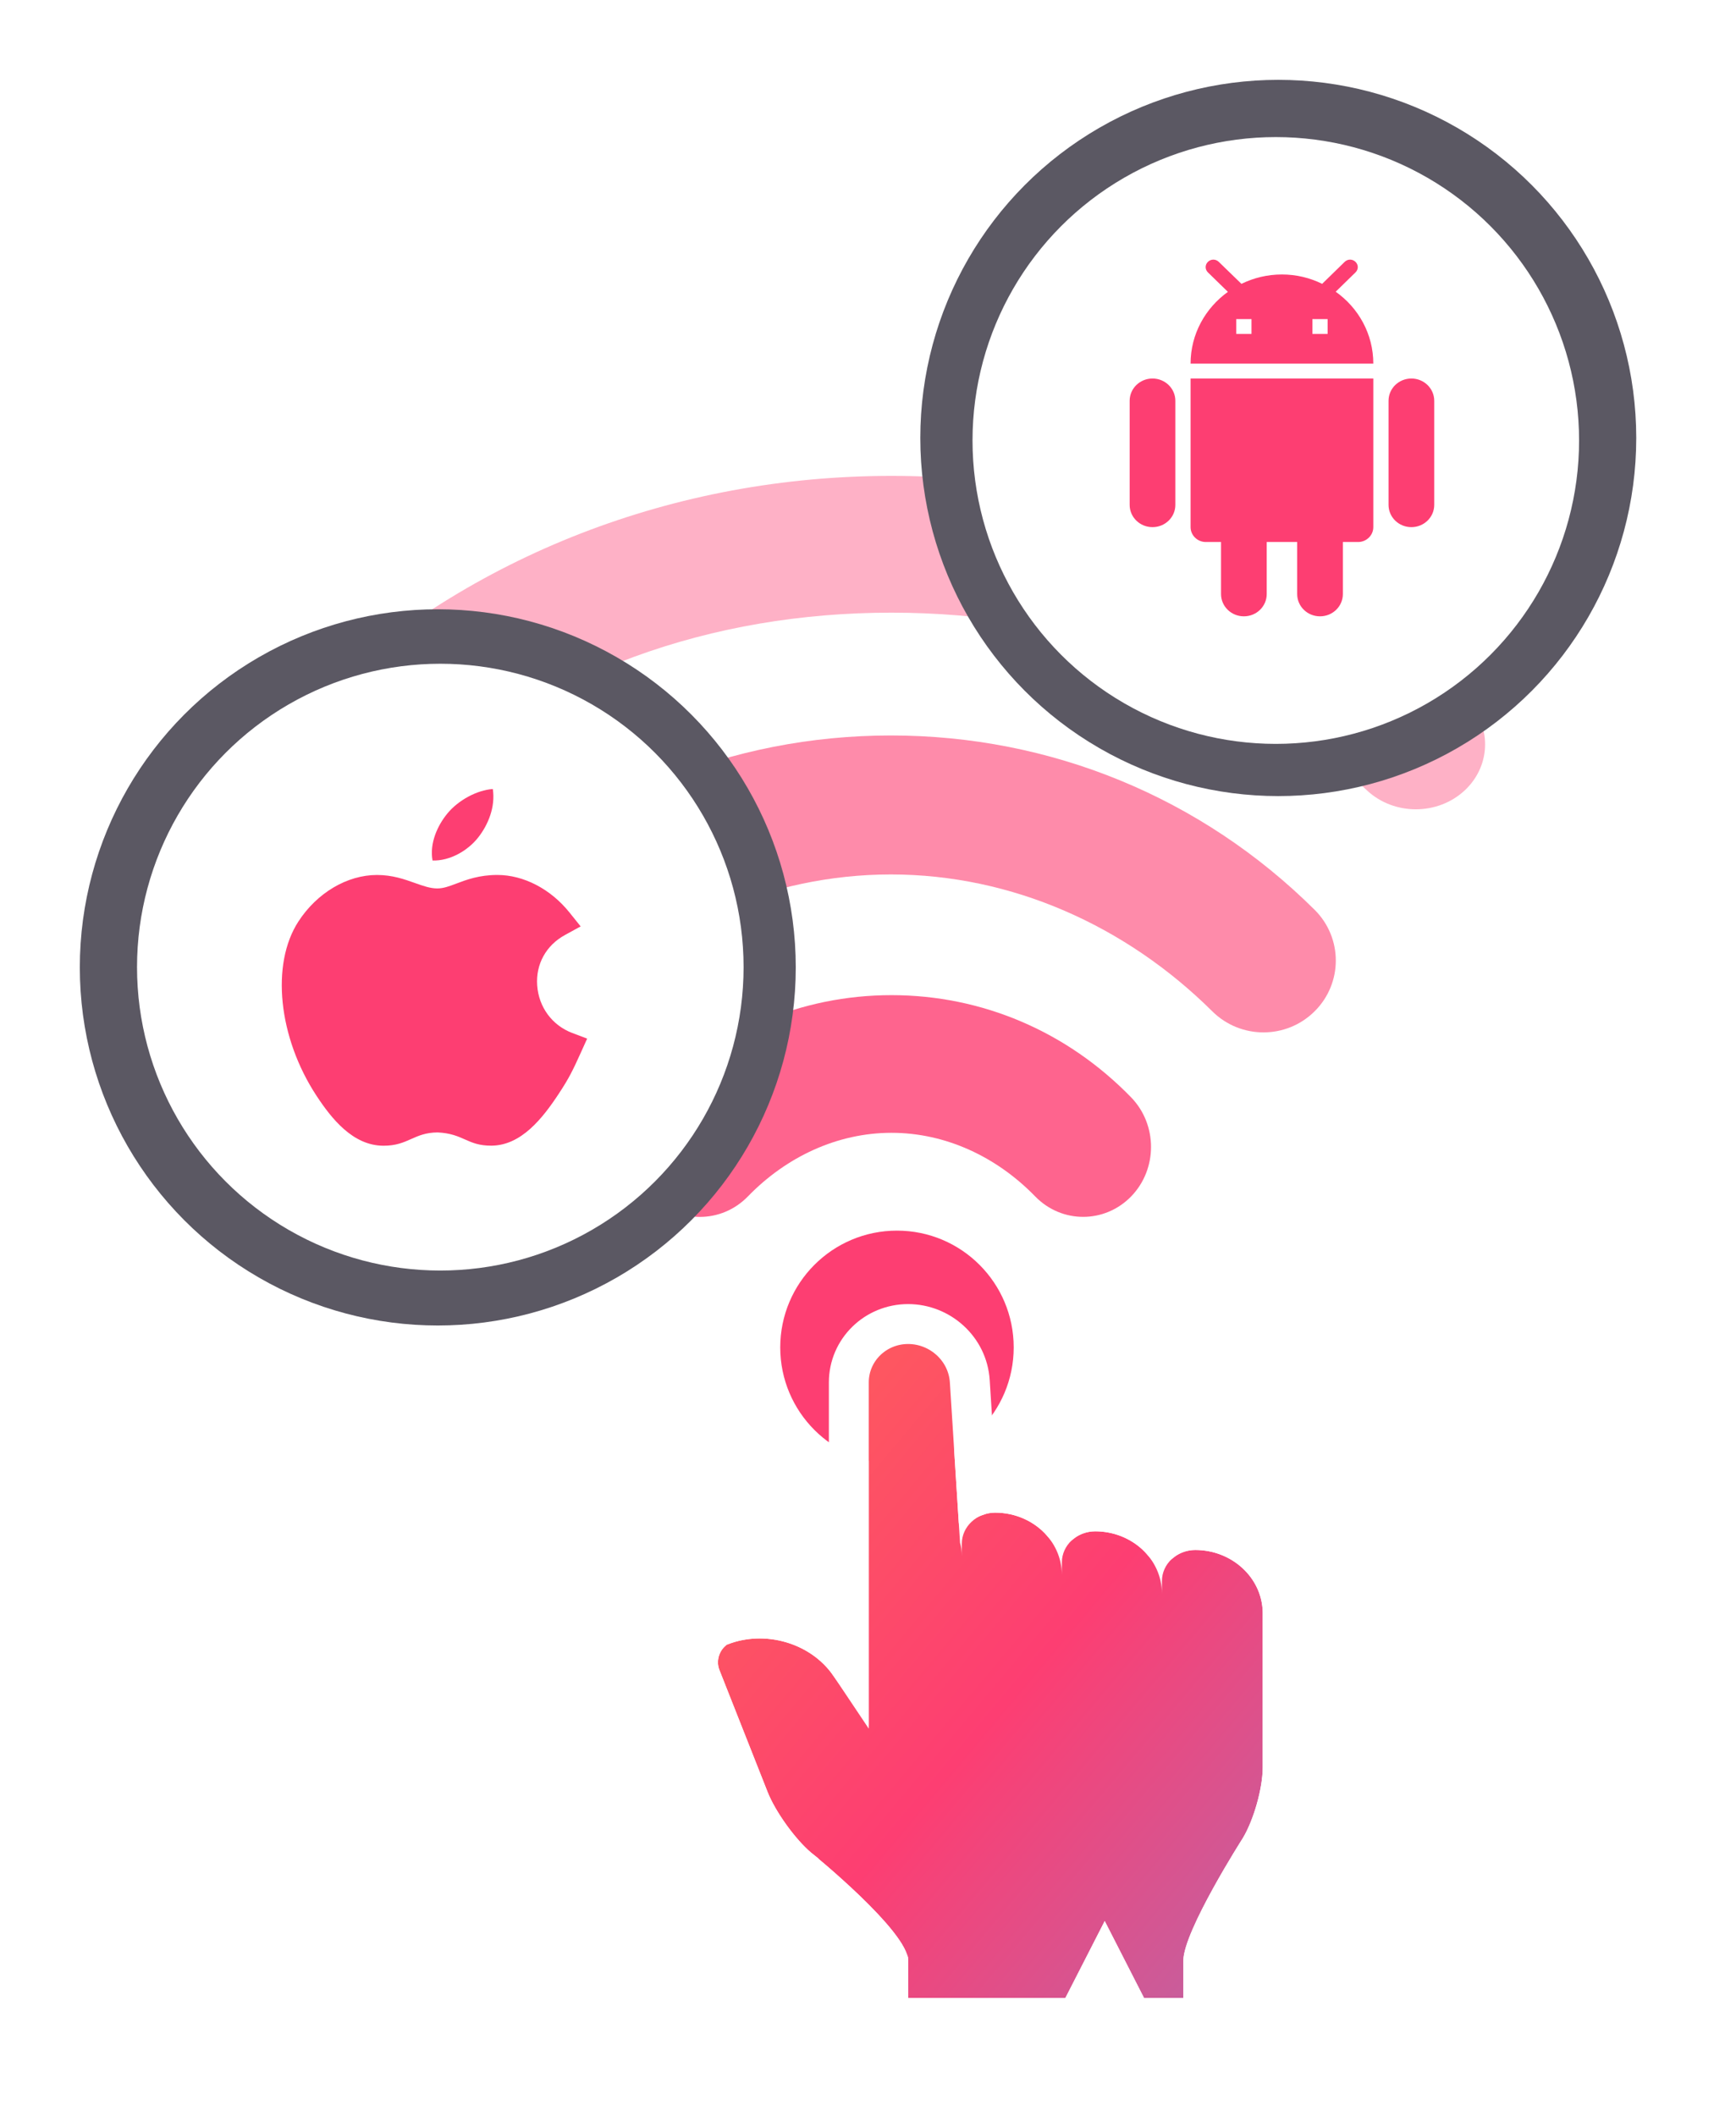 <svg width="87" height="106" viewBox="0 0 87 106" fill="none" xmlns="http://www.w3.org/2000/svg">
<path d="M44.678 49.852C40.141 49.852 35.878 51.672 32.669 54.976C31.34 56.345 31.34 58.569 32.669 59.937C33.331 60.619 34.203 60.961 35.075 60.961C35.945 60.961 36.815 60.619 37.479 59.937C39.401 57.955 41.958 56.748 44.678 56.748C47.395 56.748 49.951 57.953 51.877 59.933C53.207 61.301 55.358 61.301 56.69 59.933C58.015 58.565 58.015 56.345 56.69 54.976C53.48 51.672 49.215 49.852 44.678 49.852Z" fill="#FD3E72" fill-opacity="0.8"/>
<path d="M44.648 36.843C36.627 36.843 29.085 39.945 23.413 45.575C21.998 46.98 21.998 49.258 23.413 50.663C24.121 51.368 25.049 51.719 25.977 51.719C26.905 51.719 27.832 51.368 28.539 50.663C32.841 46.393 38.564 43.806 44.648 43.806C50.73 43.806 56.454 46.394 60.755 50.663C62.172 52.069 64.466 52.069 65.881 50.663C67.298 49.258 67.298 46.98 65.881 45.575C60.208 39.945 52.665 36.843 44.648 36.843Z" fill="#FD3E72" fill-opacity="0.6"/>
<path d="M73.41 34.992C65.733 27.8 55.527 23.84 44.674 23.84C33.822 23.84 23.616 27.8 15.938 34.996C14.583 36.265 14.583 38.322 15.938 39.594C16.615 40.228 17.504 40.546 18.391 40.546C19.278 40.546 20.167 40.228 20.845 39.594C27.21 33.627 35.673 30.691 44.672 30.691C53.675 30.691 62.137 33.627 68.501 39.59C69.857 40.86 72.052 40.86 73.41 39.59C74.763 38.32 74.765 36.262 73.41 34.992Z" fill="#FD3E72" fill-opacity="0.4"/>
<g filter="url(#filter0_d)">
<circle cx="21.94" cy="46.461" r="17.94" fill="#5B5863"/>
<circle cx="22.066" cy="46.449" r="15.199" fill="white"/>
<path d="M28.676 49.746C27.67 49.365 26.997 48.452 26.921 47.362C26.846 46.3 27.367 45.357 28.313 44.839L29.099 44.408L28.538 43.709C27.594 42.534 26.243 41.831 24.925 41.831C24.012 41.831 23.378 42.071 22.869 42.263C22.509 42.399 22.226 42.506 21.914 42.506C21.559 42.506 21.209 42.381 20.803 42.237C20.271 42.047 19.668 41.832 18.893 41.832C17.397 41.832 15.887 42.726 14.955 44.162C13.563 46.304 13.945 49.977 15.864 52.896C16.624 54.053 17.689 55.382 19.198 55.395C19.208 55.395 19.218 55.395 19.228 55.395C20.463 55.395 20.734 54.736 21.933 54.729C23.243 54.791 23.409 55.4 24.632 55.392C26.107 55.379 27.17 54.06 28.015 52.772C28.514 52.015 28.707 51.619 29.096 50.759L29.426 50.029L28.676 49.746Z" fill="#FD3E72"/>
<path d="M23.973 39.943C24.462 39.316 24.833 38.431 24.698 37.526C23.899 37.581 22.967 38.088 22.422 38.75C21.927 39.351 21.519 40.241 21.677 41.107C22.548 41.135 23.45 40.614 23.973 39.943Z" fill="#FD3E72"/>
</g>
<g filter="url(#filter1_d)">
<circle cx="64.061" cy="19.94" r="17.94" fill="#5B5863"/>
<circle cx="63.937" cy="20.066" r="15.199" fill="white"/>
<path d="M59.666 24.407C59.666 24.817 60.009 25.152 60.429 25.152H61.192V27.758C61.192 28.376 61.704 28.875 62.337 28.875C62.971 28.875 63.482 28.376 63.482 27.758V25.152H65.008V27.758C65.008 28.376 65.519 28.875 66.153 28.875C66.786 28.875 67.298 28.376 67.298 27.758V25.152H68.061C68.481 25.152 68.824 24.817 68.824 24.407V16.962H59.666V24.407ZM57.758 16.962C57.125 16.962 56.613 17.461 56.613 18.079V23.291C56.613 23.909 57.125 24.407 57.758 24.407C58.392 24.407 58.903 23.909 58.903 23.291V18.079C58.903 17.461 58.392 16.962 57.758 16.962ZM70.732 16.962C70.098 16.962 69.587 17.461 69.587 18.079V23.291C69.587 23.909 70.098 24.407 70.732 24.407C71.365 24.407 71.877 23.909 71.877 23.291V18.079C71.877 17.461 71.365 16.962 70.732 16.962ZM66.939 12.614L67.931 11.646C68.084 11.497 68.084 11.266 67.931 11.117C67.778 10.968 67.542 10.968 67.389 11.117L66.26 12.219C65.657 11.921 64.97 11.75 64.245 11.75C63.512 11.75 62.825 11.921 62.215 12.219L61.078 11.117C60.925 10.968 60.689 10.968 60.536 11.117C60.383 11.266 60.383 11.497 60.536 11.646L61.536 12.621C60.406 13.433 59.666 14.736 59.666 16.217H68.824C68.824 14.736 68.084 13.425 66.939 12.614ZM62.719 14.728H61.956V13.984H62.719V14.728ZM66.534 14.728H65.771V13.984H66.534V14.728Z" fill="#FD3E72"/>
</g>
<circle cx="44.952" cy="67.498" r="5.85" fill="#FD3E72"/>
<g filter="url(#filter2_d)">
<path fill-rule="evenodd" clip-rule="evenodd" d="M43.539 85.598L41.792 82.988C40.599 81.205 38.058 80.555 36.114 81.532L36.567 81.305C36.084 81.547 35.853 82.152 36.052 82.654L38.47 88.773C38.854 89.743 39.833 91.115 40.644 91.804C40.644 91.804 45.51 95.742 45.51 97.219V99.088H53.392L55.363 95.234L57.333 99.088H59.304V97.219C59.304 95.742 62.277 91.092 62.277 91.092C62.825 90.188 63.281 88.596 63.281 87.538V79.763C63.245 78.041 61.749 76.646 59.902 76.646C58.979 76.646 58.23 77.344 58.23 78.205V78.828C58.23 77.106 56.734 75.711 54.888 75.711C53.964 75.711 53.216 76.409 53.216 77.27V77.893C53.216 76.171 51.719 74.776 49.873 74.776C48.95 74.776 48.201 75.474 48.201 76.335V76.958C48.201 76.681 48.171 76.461 48.113 76.287L47.603 68.257C47.534 67.171 46.598 66.328 45.51 66.328C44.414 66.328 43.539 67.19 43.539 68.254V85.598Z" fill="url(#paint0_linear)"/>
<path d="M48.965 73.93L48.601 68.194C48.497 66.559 47.103 65.328 45.51 65.328C43.88 65.328 42.539 66.619 42.539 68.254V82.31C41.126 80.329 38.391 79.563 36.129 80.433L36.118 80.411C36.117 80.411 36.117 80.412 36.116 80.412L35.665 80.639L35.694 80.697C35.051 81.26 34.797 82.199 35.122 83.022L37.54 89.141C37.984 90.263 39.06 91.771 39.997 92.566L40.006 92.574L40.015 92.581L40.015 92.582L40.015 92.582L40.015 92.582L40.017 92.584L40.027 92.591L40.065 92.622C40.099 92.65 40.149 92.692 40.214 92.745C40.343 92.853 40.529 93.009 40.752 93.201C41.2 93.586 41.793 94.111 42.384 94.679C42.979 95.251 43.55 95.845 43.965 96.37C44.173 96.633 44.324 96.856 44.419 97.034C44.49 97.167 44.506 97.232 44.51 97.242V99.088V100.088H45.51H53.392H54.004L54.282 99.543L55.363 97.43L56.443 99.543L56.721 100.088H57.333H59.304H60.304V99.088V97.219C60.304 97.179 60.318 97.054 60.389 96.821C60.455 96.602 60.556 96.337 60.686 96.036C60.947 95.434 61.301 94.746 61.666 94.085C62.029 93.427 62.393 92.812 62.667 92.361C62.804 92.135 62.918 91.952 62.997 91.825C63.037 91.761 63.068 91.712 63.089 91.679L63.112 91.642L63.118 91.633L63.12 91.631L63.12 91.631L63.12 91.631L63.12 91.63L63.126 91.62L63.133 91.61C63.467 91.058 63.748 90.343 63.946 89.645C64.144 88.948 64.281 88.189 64.281 87.538V79.763V79.752L64.281 79.742C64.233 77.424 62.239 75.646 59.902 75.646C59.289 75.646 58.703 75.851 58.237 76.205C57.429 75.283 56.21 74.711 54.888 74.711C54.274 74.711 53.688 74.916 53.222 75.269C52.415 74.348 51.195 73.776 49.873 73.776C49.559 73.776 49.252 73.83 48.965 73.93Z" stroke="white" stroke-width="2"/>
</g>
<defs>
<filter id="filter0_d" x="0" y="26.52" width="43.88" height="43.88" filterUnits="userSpaceOnUse" color-interpolation-filters="sRGB">
<feFlood flood-opacity="0" result="BackgroundImageFix"/>
<feColorMatrix in="SourceAlpha" type="matrix" values="0 0 0 0 0 0 0 0 0 0 0 0 0 0 0 0 0 0 127 0"/>
<feOffset dy="2"/>
<feGaussianBlur stdDeviation="2"/>
<feColorMatrix type="matrix" values="0 0 0 0 0 0 0 0 0 0 0 0 0 0 0 0 0 0 0.25 0"/>
<feBlend mode="normal" in2="BackgroundImageFix" result="effect1_dropShadow"/>
<feBlend mode="normal" in="SourceGraphic" in2="effect1_dropShadow" result="shape"/>
</filter>
<filter id="filter1_d" x="42.121" y="0" width="43.88" height="43.88" filterUnits="userSpaceOnUse" color-interpolation-filters="sRGB">
<feFlood flood-opacity="0" result="BackgroundImageFix"/>
<feColorMatrix in="SourceAlpha" type="matrix" values="0 0 0 0 0 0 0 0 0 0 0 0 0 0 0 0 0 0 127 0"/>
<feOffset dy="2"/>
<feGaussianBlur stdDeviation="2"/>
<feColorMatrix type="matrix" values="0 0 0 0 0 0 0 0 0 0 0 0 0 0 0 0 0 0 0.25 0"/>
<feBlend mode="normal" in2="BackgroundImageFix" result="effect1_dropShadow"/>
<feBlend mode="normal" in="SourceGraphic" in2="effect1_dropShadow" result="shape"/>
</filter>
<filter id="filter2_d" x="30.98" y="62.328" width="37.301" height="42.76" filterUnits="userSpaceOnUse" color-interpolation-filters="sRGB">
<feFlood flood-opacity="0" result="BackgroundImageFix"/>
<feColorMatrix in="SourceAlpha" type="matrix" values="0 0 0 0 0 0 0 0 0 0 0 0 0 0 0 0 0 0 127 0"/>
<feOffset dy="1"/>
<feGaussianBlur stdDeviation="1.5"/>
<feColorMatrix type="matrix" values="0 0 0 0 0 0 0 0 0 0 0 0 0 0 0 0 0 0 0.2 0"/>
<feBlend mode="normal" in2="BackgroundImageFix" result="effect1_dropShadow"/>
<feBlend mode="normal" in="SourceGraphic" in2="effect1_dropShadow" result="shape"/>
</filter>
<linearGradient id="paint0_linear" x1="28" y1="72" x2="90.5" y2="124.5" gradientUnits="userSpaceOnUse">
<stop stop-color="#FE6556"/>
<stop offset="0.307" stop-color="#FD3E72"/>
<stop offset="1" stop-color="#49A8FF"/>
</linearGradient>
</defs>
</svg>
